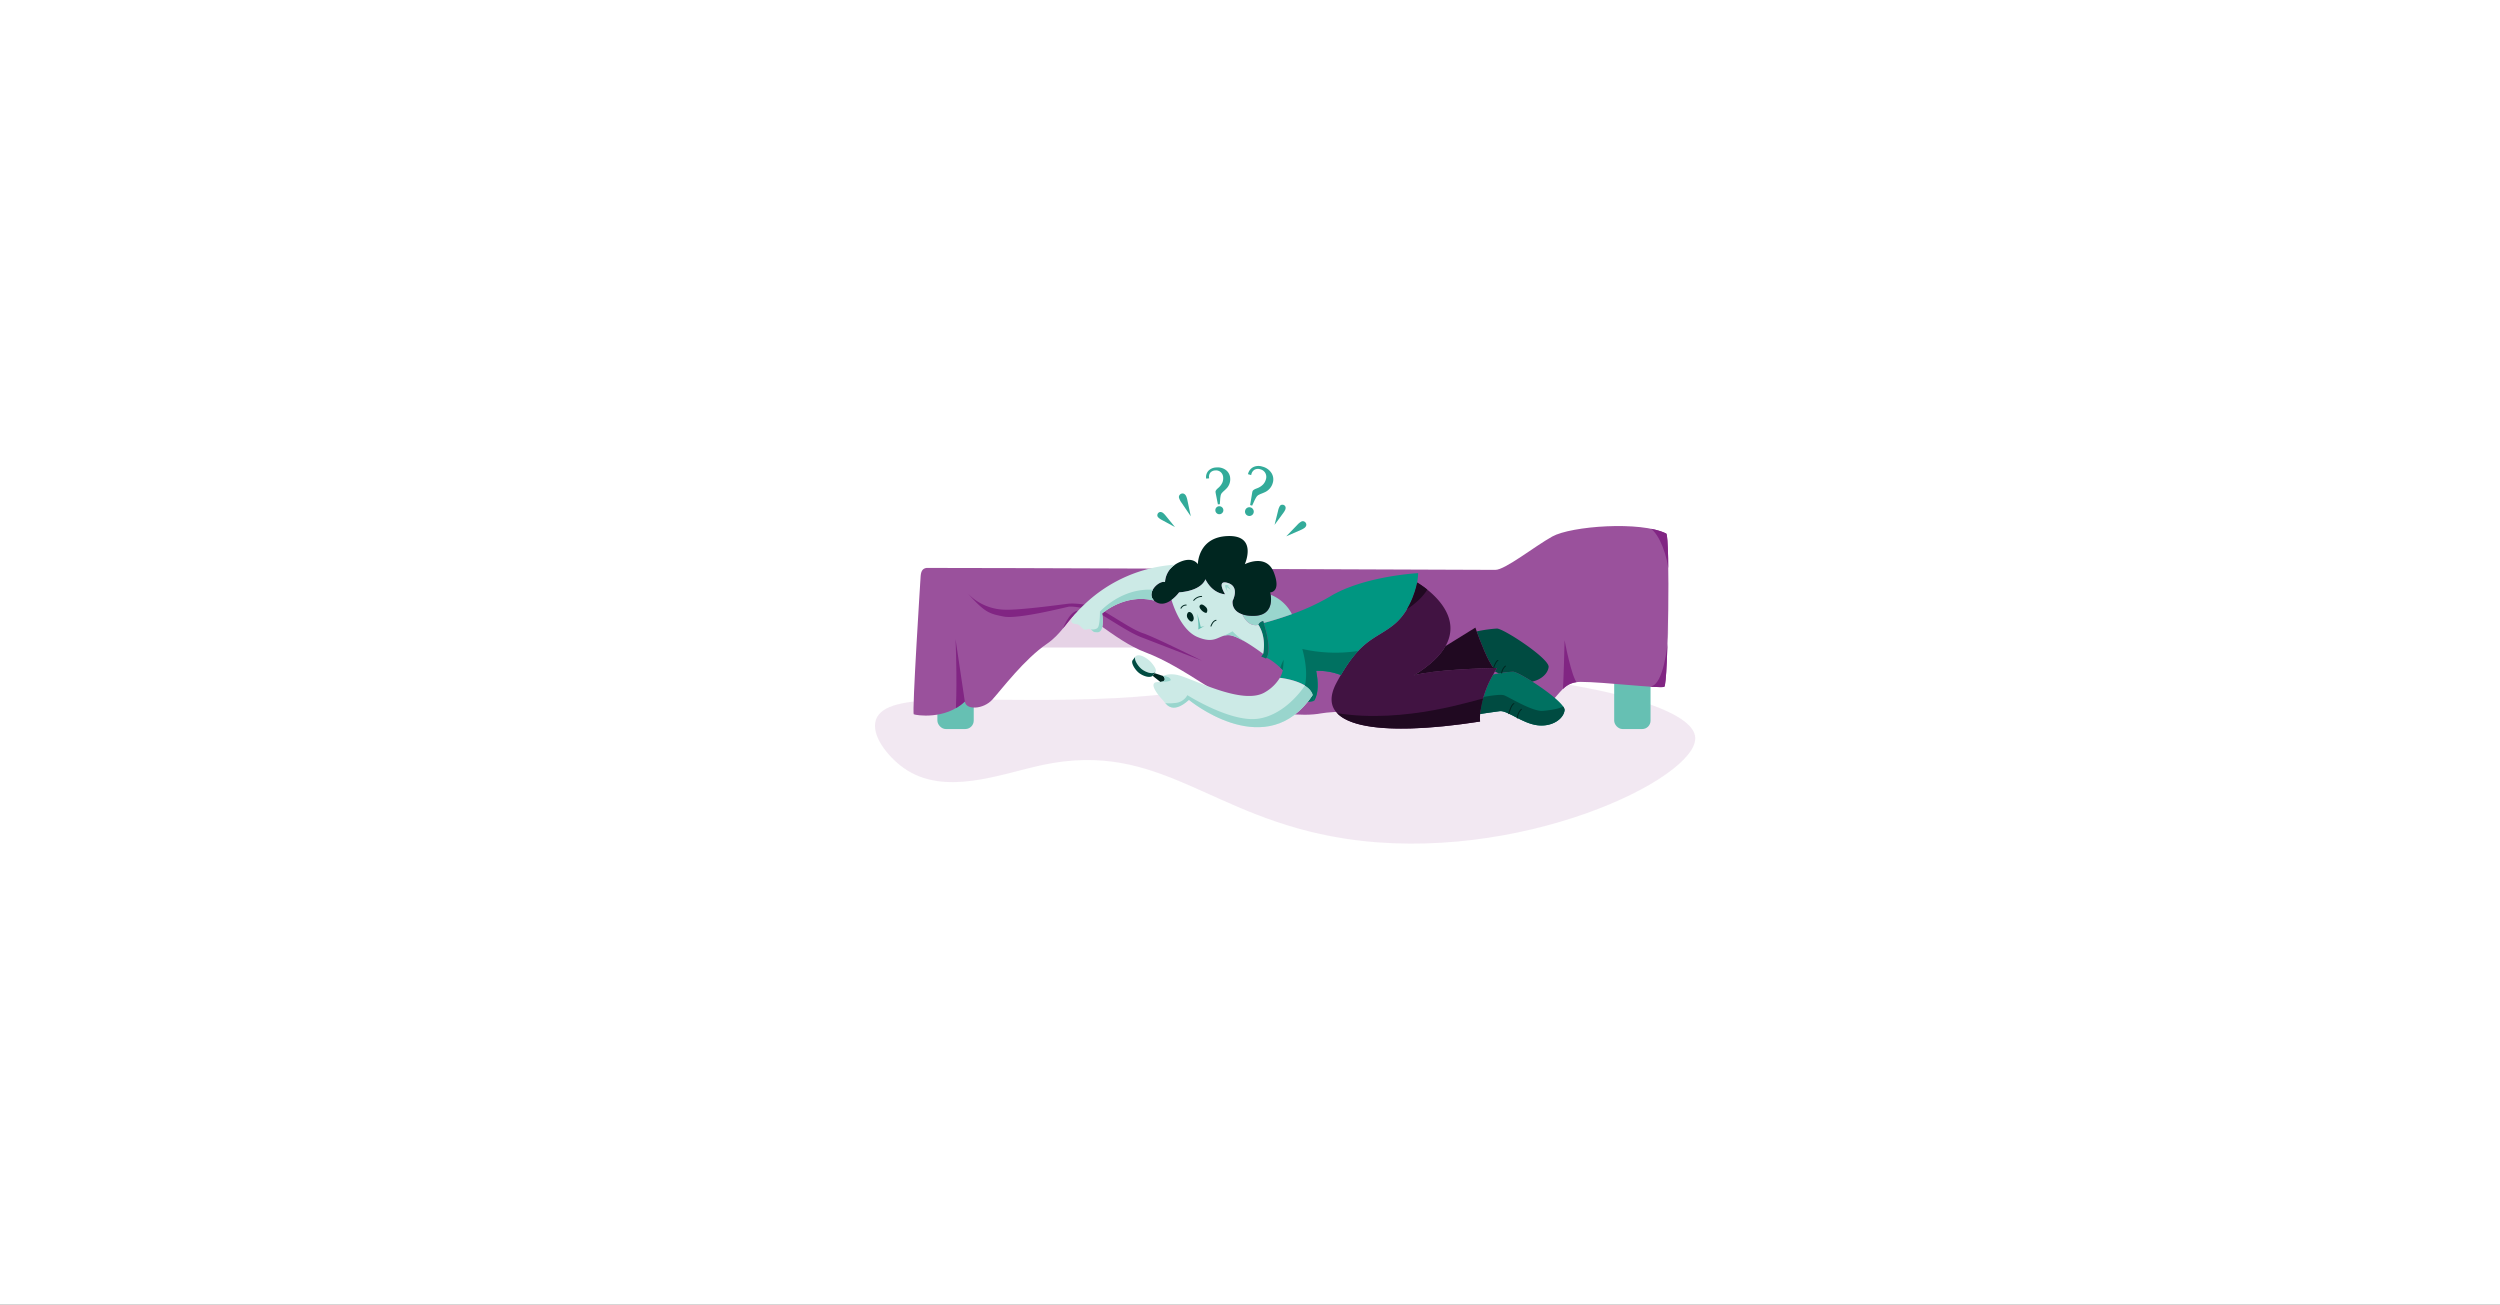 <svg xmlns="http://www.w3.org/2000/svg" xmlns:xlink="http://www.w3.org/1999/xlink" width="891" height="465" viewBox="0 0 891 465">
  <rect x="0" y="0" width="891" height="465" fill="#333333" stroke="none"/>
  <defs>
    <clipPath id="clip-path">
      <path id="Trazado_2668" data-name="Trazado 2668" d="M-507.394-1031.076c5.359,3.4,11.724,8.317,11.514,10.2-.335,3.013-4.351,6.025-9.706,5.356s-10.711-5.356-13.388-5.021-7.009,1.018-7.009,1.018a35.817,35.817,0,0,1,4.649-14.084s.844-.178,2-.385a34.467,34.467,0,0,1,5.048-.606C-513.415-1034.594-510.583-1033.1-507.394-1031.076Z" fill="none"/>
    </clipPath>
    <clipPath id="clip-path-2">
      <path id="Trazado_2673" data-name="Trazado 2673" d="M-587.432-1023.874c-16.57,20.754-42.325-.679-42.325-.679-6.359,5.69-8.367,1-9.371,0a20.061,20.061,0,0,1-2.192-2.694h0c-1.172-1.754-1.878-3.665.522-3.665a8.492,8.492,0,0,0,.87-.04c2.661-.288,1.145-1.952.984-2.122l-.014-.014s2.343-1.338,6.36,0c7.028,2.343,22.759,10.376,30.122,5.69a14.779,14.779,0,0,0,5.117-5.03l0,0s10.279,1.027,11.755,6.028Q-586.5-1025.043-587.432-1023.874Z" fill="none"/>
    </clipPath>
    <clipPath id="clip-path-3">
      <path id="Trazado_2676" data-name="Trazado 2676" d="M-549.6-1033.3c7.022-1.981,23.9-2.5,28.466-2.607.739-.017,1.158-.024,1.158-.024-.258.419-.506.83-.74,1.239-.217.368-.422.733-.616,1.091a35.817,35.817,0,0,0-4.649,14.084,13.957,13.957,0,0,0-.02,2.664c-36.481,5.689-59.574,2.008-51.207-13.723q.8-1.51,1.573-2.834c7.487-12.876,12.578-12.906,18.843-17.916,6.694-5.355,8.367-15.061,8.367-15.061s17.32,9.85,10.111,22.651C-540.183-1040.417-543.7-1036.9-549.6-1033.3Z" fill="none"/>
    </clipPath>
    <clipPath id="clip-path-4">
      <path id="Trazado_2684" data-name="Trazado 2684" d="M-709.615-1023.973c.35,3.151,6.652,2.8,9.8-.7,3.461-3.846,11.323-14.331,19.5-19.923,4.656-3.184,7.106-7.735,9.907-10.536,2.666-2.666,13.7,9.337,25.207,13.654,14,5.251,28.358,17.855,36.76,19.605s18.555,3.5,25.907,2.1,61.3-1.8,68.619-1.05c17.155,1.75,13.654-10.153,23.807-10.153,8.06,0,28.358,2.451,29.758,1.75s2.1-53.915.7-54.615c-9.1-4.551-33.892-2.682-40.611,1.051-6.3,3.5-16.805,11.9-20.306,11.9s-201.93-.811-202.705-.7c-1.226.175-1.751,1.05-2.1,2.8,0,0-3.151,49.014-2.451,49.364s11.2,2.1,18.205-4.551l-3.151-21.706" fill="none"/>
    </clipPath>
    <clipPath id="clip-path-5">
      <path id="Trazado_2688" data-name="Trazado 2688" d="M-585.6-1026.4c-1.476-5-11.755-6.028-11.755-6.028l0,0a9.27,9.27,0,0,0,1.054-2.758c-.14-.141-3.614-3.6-5.793-4.338.539-.776,1.734-3.678-.994-12.45l.077-.024s4.391-1.1,9.957-3.122a77.685,77.685,0,0,0,13.508-6.249c12.049-7.363,31.461-8.367,31.461-8.367a22.526,22.526,0,0,1-.335,3.347s-1.673,9.706-8.367,15.061c-6.265,5.01-11.356,5.04-18.843,17.916a22.68,22.68,0,0,0-8.786-1.5c.753,3.956.891,7.959-.652,10.529a1.319,1.319,0,0,1-.466.288A4.558,4.558,0,0,0-585.6-1026.4Z" fill="none"/>
    </clipPath>
    <clipPath id="clip-path-6">
      <path id="Trazado_2691" data-name="Trazado 2691" d="M-634.743-1072.742a8.1,8.1,0,0,0-3.548,6.185c-2.219-.632-6.841,3.836-3.909,6.587-10.433-2.621-18.515,4.625-18.515,4.625.334,2.009.692,6.694-1.674,6.694-1.673,0-1.339-.335-2.343-1-.836-.555-1.673.335-2.342,0-.9-.448-1.128-1.088-2.009-1.673-1-.67-6.359.669,2.176-7.364A51.565,51.565,0,0,1-634.743-1072.742Z" fill="none"/>
    </clipPath>
    <clipPath id="clip-path-7">
      <path id="Trazado_2693" data-name="Trazado 2693" d="M-604.989-1051.328c3.012,4.685,1.673,10.375,1.673,10.375s-8.7-6.694-12.384-6.694-4.6,3.381-11.044.67c-6.359-2.678-9.224-13.207-9.224-13.207a13.815,13.815,0,0,0,2.7-2.691c8.367-.67,9.372-4.686,9.372-4.686,2.677,5.355,7.028,5.355,7.028,5.355s-3.347-5.355,1-4.016,1.674,6.359,1.674,6.359-.65,3.471,3.464,4.823C-608.433-1050.046-604.989-1051.328-604.989-1051.328Z" fill="none"/>
    </clipPath>
    <clipPath id="clip-No_se_encontró_la_página">
      <rect width="891" height="465"/>
    </clipPath>
  </defs>
  <g id="No_se_encontró_la_página" data-name="No se encontró la página" clip-path="url(#clip-No_se_encontró_la_página)">
    <rect width="891" height="465" fill="#fff"/>
    <g id="Componente_373_4" data-name="Componente 373 – 4" transform="translate(289 64)">
      <g id="Grupo_5532" data-name="Grupo 5532" transform="translate(764.5 1210)">
        <path id="Trazado_2453" data-name="Trazado 2453" d="M-619.441-1094.242l-.788-3.985c-.015-.095-.028-.181-.039-.26s-.017-.147-.021-.2q-.042-.512.819-1.276l.358-.316a5.283,5.283,0,0,0,1.247-1.7,3.9,3.9,0,0,0,.3-1.886,2.661,2.661,0,0,0-.882-1.876,2.519,2.519,0,0,0-1.94-.592,2.441,2.441,0,0,0-1.719.749,2.322,2.322,0,0,0-.484,1.788l.023.285-1.071.087-.008-.1a3.378,3.378,0,0,1,.826-2.683,3.972,3.972,0,0,1,2.72-1.184,4.914,4.914,0,0,1,3.486.9,3.9,3.9,0,0,1,1.553,2.935,4.63,4.63,0,0,1-.295,2.054,4.714,4.714,0,0,1-1.16,1.74q-.233.235-.656.628a7.4,7.4,0,0,0-.964.976,2.3,2.3,0,0,0-.32.781,11.016,11.016,0,0,0-.193,1.62l-.11,1.459Zm.63,3.507a1.36,1.36,0,0,1-1.039-.336,1.376,1.376,0,0,1-.491-.966,1.376,1.376,0,0,1,.324-1.038,1.359,1.359,0,0,1,.978-.492,1.384,1.384,0,0,1,1.039.335,1.358,1.358,0,0,1,.5.966,1.358,1.358,0,0,1-.342,1.034A1.388,1.388,0,0,1-618.811-1090.735Z" fill="#33ab9a"/>
      </g>
      <g id="Grupo_5533" data-name="Grupo 5533" transform="translate(764.5 1210)">
        <path id="Trazado_2454" data-name="Trazado 2454" d="M-608.651-1090.167a1.483,1.483,0,0,1-.935-.742,1.508,1.508,0,0,1-.131-1.177,1.514,1.514,0,0,1,.729-.938,1.49,1.49,0,0,1,1.19-.127,1.514,1.514,0,0,1,.935.742,1.488,1.488,0,0,1,.143,1.18,1.486,1.486,0,0,1-.746.927A1.515,1.515,0,0,1-608.651-1090.167Zm.7-3.829.724-4.379c.02-.1.04-.2.06-.281s.038-.156.054-.215q.155-.539,1.329-.99l.487-.186a5.767,5.767,0,0,0,1.928-1.261,4.246,4.246,0,0,0,1.028-1.815,2.91,2.91,0,0,0-.182-2.257,2.754,2.754,0,0,0-1.758-1.351,2.662,2.662,0,0,0-2.045.107,2.535,2.535,0,0,0-1.182,1.643l-.086.3-1.129-.323.028-.1a3.693,3.693,0,0,1,1.876-2.428,4.336,4.336,0,0,1,3.236-.166,5.359,5.359,0,0,1,3.221,2.258,4.271,4.271,0,0,1,.463,3.6,5.061,5.061,0,0,1-1.091,1.987,5.179,5.179,0,0,1-1.854,1.336q-.328.15-.913.39a8.056,8.056,0,0,0-1.36.628,2.5,2.5,0,0,0-.627.676,12.018,12.018,0,0,0-.82,1.583l-.672,1.45Z" fill="#33ab9a"/>
      </g>
      <g id="Grupo_5534" data-name="Grupo 5534" transform="translate(764.5 1210)">
        <path id="Trazado_2455" data-name="Trazado 2455" d="M-629.1-1089.983l-3.29-4.837a5.831,5.831,0,0,1-.912-1.763,1.167,1.167,0,0,1,.232-1.029,1.318,1.318,0,0,1,.878-.5,1.184,1.184,0,0,1,.934.274,1.944,1.944,0,0,1,.513.691,6.82,6.82,0,0,1,.4,1.272Z" fill="#33ab9a"/>
      </g>
      <g id="Grupo_5535" data-name="Grupo 5535" transform="translate(764.5 1210)">
        <path id="Trazado_2456" data-name="Trazado 2456" d="M-634.731-1086.143l-4.591-2.495a5.188,5.188,0,0,1-1.445-1.027,1.041,1.041,0,0,1-.236-.913,1.171,1.171,0,0,1,.493-.754,1.058,1.058,0,0,1,.853-.164,1.743,1.743,0,0,1,.691.339,6.183,6.183,0,0,1,.837.847Z" fill="#33ab9a"/>
      </g>
      <g id="Grupo_5536" data-name="Grupo 5536" transform="translate(764.5 1210)">
        <path id="Trazado_2457" data-name="Trazado 2457" d="M-595.091-1082.846l3.936-4.074a5.657,5.657,0,0,1,1.491-1.213,1.128,1.128,0,0,1,1.021.018,1.279,1.279,0,0,1,.647.733,1.149,1.149,0,0,1-.077.939,1.853,1.853,0,0,1-.554.623,6.64,6.64,0,0,1-1.126.63Z" fill="#33ab9a"/>
      </g>
      <g id="Grupo_5537" data-name="Grupo 5537" transform="translate(764.5 1210)">
        <path id="Trazado_2458" data-name="Trazado 2458" d="M-599.246-1086.934l1.262-5.071a5.2,5.2,0,0,1,.63-1.657,1.038,1.038,0,0,1,.824-.458,1.177,1.177,0,0,1,.854.287,1.058,1.058,0,0,1,.373.785,1.728,1.728,0,0,1-.154.754,6.2,6.2,0,0,1-.609,1.023Z" fill="#33ab9a"/>
      </g>
      <path id="Trazado_2459" data-name="Trazado 2459" d="M-741.3-1017.5c3.679-10.61,34.359-5.9,77.371-7.352,44.5-1.5,46.723-7.721,82.973-9.8,58.455-3.357,130.578,8.348,131.636,23.456,1.021,14.573-63.137,45.662-124.984,36.06-48.226-7.487-65.443-35.119-107.48-26.257-15.158,3.2-35.121,11.469-49.714,1.05C-737.015-1004.282-743.226-1011.938-741.3-1017.5Z" transform="translate(764.5 1210)" fill="#e6d3e6" opacity="0.5"/>
      <rect id="Rectángulo_2104" data-name="Rectángulo 2104" width="12.954" height="28.358" rx="2.976" transform="translate(286.299 167.472)" fill="#66c0b3"/>
      <rect id="Rectángulo_2105" data-name="Rectángulo 2105" width="12.954" height="28.358" rx="3.014" transform="translate(45.083 167.472)" fill="#66c0b3"/>
      <rect id="Rectángulo_2106" data-name="Rectángulo 2106" width="266.424" height="27.658" rx="4.894" transform="translate(39.131 139.114)" fill="#e6d3e6"/>
      <path id="Trazado_2644" data-name="Trazado 2644" d="M-709.615-1023.973c.35,3.151,6.652,2.8,9.8-.7,3.461-3.846,11.323-14.331,19.5-19.923,4.656-3.184,7.106-7.735,9.907-10.536,2.666-2.666,13.7,9.337,25.207,13.654,14,5.251,28.358,17.855,36.76,19.605s18.555,3.5,25.907,2.1,61.3-1.8,68.619-1.05c17.155,1.75,13.654-10.153,23.807-10.153,8.06,0,28.358,2.451,29.758,1.75s2.1-53.915.7-54.615c-9.1-4.551-33.892-2.682-40.611,1.051-6.3,3.5-16.805,11.9-20.306,11.9s-201.93-.811-202.705-.7c-1.226.175-1.926.875-2.1,2.8,0,0-3.151,49.014-2.451,49.364s11.2,2.1,18.205-4.551l-3.151-21.706" transform="translate(764.5 1210)" fill="#9a519c"/>
      <path id="Trazado_2645" data-name="Trazado 2645" d="M-507.394-1031.076c5.359,3.4,11.724,8.317,11.514,10.2-.335,3.013-4.351,6.025-9.706,5.356s-10.711-5.356-13.388-5.021-7.009,1.018-7.009,1.018a35.817,35.817,0,0,1,4.649-14.084s.844-.178,2-.385a34.467,34.467,0,0,1,5.048-.606C-513.415-1034.594-510.583-1033.1-507.394-1031.076Z" transform="translate(764.5 1210)" fill="#007161"/>
      <path id="Trazado_2646" data-name="Trazado 2646" d="M-519.978-1049.99c2.343,0,18.742,10.711,18.408,13.723-.248,2.225-2.5,4.451-5.824,5.191-3.189-2.025-6.021-3.518-6.894-3.518a34.467,34.467,0,0,0-5.048.606c-.478-.248-.94-.485-1.382-.706.234-.409.482-.82.74-1.239,0,0-.419.007-1.158.024-1.972-2.092-4.9-9.843-6.048-13.033l.161-.057A48.673,48.673,0,0,1-519.978-1049.99Z" transform="translate(764.5 1210)" fill="#004b41"/>
      <path id="Trazado_2647" data-name="Trazado 2647" d="M-549.6-1033.3c7.022-1.981,23.9-2.5,28.466-2.607.739-.017,1.158-.024,1.158-.024-.258.419-.506.83-.74,1.239-.217.368-.422.733-.616,1.091a35.817,35.817,0,0,0-4.649,14.084,13.957,13.957,0,0,0-.02,2.664c-36.481,5.689-59.574,2.008-51.207-13.723q.8-1.51,1.573-2.834c7.487-12.876,12.578-12.906,18.843-17.916,6.694-5.355,8.367-15.061,8.367-15.061s17.32,9.85,10.111,22.651C-540.183-1040.417-543.7-1036.9-549.6-1033.3Z" transform="translate(764.5 1210)" fill="#411342"/>
      <path id="Trazado_2648" data-name="Trazado 2648" d="M-527.184-1048.942c1.148,3.19,4.076,10.941,6.048,13.033-4.569.107-21.444.626-28.466,2.607,5.9-3.594,9.419-7.115,11.286-10.436l10.64-6.586S-527.495-1049.8-527.184-1048.942Z" transform="translate(764.5 1210)" fill="#200921"/>
      <path id="Trazado_2649" data-name="Trazado 2649" d="M-585.6-1026.4c-1.476-5-11.755-6.028-11.755-6.028l0,0a9.27,9.27,0,0,0,1.054-2.758c-.14-.141-3.614-3.6-5.793-4.338.539-.776,1.734-3.678-.994-12.45l.077-.024s4.391-1.1,9.957-3.122a77.685,77.685,0,0,0,13.508-6.249c12.049-7.363,31.461-8.367,31.461-8.367a22.526,22.526,0,0,1-.335,3.347s-1.673,9.706-8.367,15.061c-6.265,5.01-11.356,5.04-18.843,17.916a22.68,22.68,0,0,0-8.786-1.5c.753,3.956.891,7.959-.652,10.529a1.319,1.319,0,0,1-.466.288A4.558,4.558,0,0,0-585.6-1026.4Z" transform="translate(764.5 1210)" fill="#009681"/>
      <path id="Trazado_2650" data-name="Trazado 2650" d="M-585.6-1026.4a4.558,4.558,0,0,1,.063,2.3,5.011,5.011,0,0,1-1.891.224Q-586.5-1025.044-585.6-1026.4Z" transform="translate(764.5 1210)" fill="#007161"/>
      <path id="Trazado_2651" data-name="Trazado 2651" d="M-587.432-1023.874c-16.57,20.754-42.325-.679-42.325-.679-6.359,5.69-8.367,1-9.371,0a20.061,20.061,0,0,1-2.192-2.694h0c-1.172-1.754-1.878-3.665.522-3.665a8.492,8.492,0,0,0,.87-.04c2.661-.288,1.145-1.952.984-2.122l-.014-.014s2.343-1.338,6.36,0c7.028,2.343,22.759,10.376,30.122,5.69a14.779,14.779,0,0,0,5.117-5.03l0,0s10.279,1.027,11.755,6.028Q-586.5-1025.043-587.432-1023.874Z" transform="translate(764.5 1210)" fill="#cceae6"/>
      <path id="Trazado_2652" data-name="Trazado 2652" d="M-593.061-1055.124v0c-5.566,2.018-9.957,3.122-9.957,3.122l-.077.024q-.105-.342-.221-.693s-1.339.335-1.673,1.339c0,0-3.444,1.282-5.74-3.712a12.482,12.482,0,0,0,3.9.532c6.727,0,6.53-5.412,6.2-7.53A14.516,14.516,0,0,1-593.061-1055.124Z" transform="translate(764.5 1210)" fill="#99d5cd"/>
      <path id="Trazado_2653" data-name="Trazado 2653" d="M-599.467-1069.9c2.677,7.029-1.339,7.029-1.339,7.029a7.731,7.731,0,0,1,.171.837c.335,2.118.532,7.53-6.2,7.53a12.482,12.482,0,0,1-3.9-.532c-4.114-1.352-3.464-4.823-3.464-4.823s2.677-5.02-1.674-6.359-1,4.016-1,4.016-4.351,0-7.028-5.355c0,0-1.005,4.016-9.372,4.686a13.815,13.815,0,0,1-2.7,2.691c-1.587,1.164-3.672,1.988-5.67.656a4.348,4.348,0,0,1-.562-.442c-2.932-2.751,1.69-7.219,3.909-6.587a8.1,8.1,0,0,1,3.548-6.185h0a9.546,9.546,0,0,1,1.469-.843c5.021-2.343,6.694.669,6.694.669s0-9.706,10.71-10.041,6.025,10.041,6.025,10.041S-602.145-1076.932-599.467-1069.9Z" transform="translate(764.5 1210)" fill="#002620"/>
      <path id="Trazado_2654" data-name="Trazado 2654" d="M-603.095-1051.974c2.728,8.772,1.533,11.674.994,12.45a1.178,1.178,0,0,1-.211.245,8.6,8.6,0,0,0-1.673-.67l.669-1s1.339-5.69-1.673-10.375c.334-1,1.673-1.339,1.673-1.339Q-603.2-1052.316-603.095-1051.974Z" transform="translate(764.5 1210)" fill="#007161"/>
      <path id="Trazado_2655" data-name="Trazado 2655" d="M-604.989-1051.328c3.012,4.685,1.673,10.375,1.673,10.375s-8.7-6.694-12.384-6.694-4.6,3.381-11.044.67c-6.359-2.678-9.224-13.207-9.224-13.207a13.815,13.815,0,0,0,2.7-2.691c8.367-.67,9.372-4.686,9.372-4.686,2.677,5.355,7.028,5.355,7.028,5.355s-3.347-5.355,1-4.016,1.674,6.359,1.674,6.359-.65,3.471,3.464,4.823C-608.433-1050.046-604.989-1051.328-604.989-1051.328Z" transform="translate(764.5 1210)" fill="#cceae6"/>
      <path id="Trazado_2656" data-name="Trazado 2656" d="M-638.947-1033.074c.161.17,1.677,1.834-.984,2.122v0l-2.778-2.189,0,0,.712-.944Z" transform="translate(764.5 1210)" fill="#002620"/>
      <path id="Trazado_2657" data-name="Trazado 2657" d="M-643.633-1038.356c.68.68,2.638,2.956,1.965,3.826l-.024.03a.666.666,0,0,1-.133.117c-1.085.723-3.25,0-4.7-1.084-1.352-1.014-2.989-3.565-2.326-4.522l.04-.054a.607.607,0,0,1,.12-.117C-647.244-1041.244-644.356-1039.075-643.633-1038.356Z" transform="translate(764.5 1210)" fill="#cceae6"/>
      <path id="Trazado_2658" data-name="Trazado 2658" d="M-649.835-1038.677l.988-1.312c-.663.957.974,3.508,2.326,4.522,1.446,1.084,3.611,1.807,4.7,1.084a.666.666,0,0,0,.133-.117l-.308.408-.712.944,0,0a.73.73,0,0,1-.124.1c-1.081.723-3.246,0-4.692-1.085a7.18,7.18,0,0,1-1.376-1.442c-.82-1.118-1.385-2.44-.957-3.073Z" transform="translate(764.5 1210)" fill="#004b41"/>
      <path id="Trazado_2659" data-name="Trazado 2659" d="M-624.113-1050.994a27.19,27.19,0,0,1-2.358,1.355c.334-1.339-.346-5.668-.346-5.668a44.781,44.781,0,0,1,1.225,4.726A3.76,3.76,0,0,0-624.113-1050.994Z" transform="translate(764.5 1210)" fill="#66c0b3"/>
      <path id="Trazado_2660" data-name="Trazado 2660" d="M-630.122-1055.664c.529-.529,1.339,0,1.673.669s.67,1.674,0,2.343c-.586.587-1.49-.521-1.751-.967A1.8,1.8,0,0,1-630.122-1055.664Z" transform="translate(764.5 1210)" fill="#002620"/>
      <path id="Trazado_2661" data-name="Trazado 2661" d="M-625.771-1058.341c.529-.53,1.339,0,2.008.669a1.615,1.615,0,0,1,.335,2.008c-.335.335-1.339-.335-1.674-.669S-626.44-1057.672-625.771-1058.341Z" transform="translate(764.5 1210)" fill="#002620"/>
      <path id="Trazado_2662" data-name="Trazado 2662" d="M-628.042-1060.033a3.78,3.78,0,0,1,2.8-1.4" transform="translate(764.5 1210)" fill="none" stroke="#002620" stroke-linecap="round" stroke-linejoin="round" stroke-width="0.35"/>
      <path id="Trazado_2663" data-name="Trazado 2663" d="M-632.593-1057.232a2.029,2.029,0,0,1,1.832-1.125" transform="translate(764.5 1210)" fill="none" stroke="#002620" stroke-linecap="round" stroke-linejoin="round" stroke-width="0.35"/>
      <path id="Trazado_2664" data-name="Trazado 2664" d="M-621.907-1050.857s.571-1.821,1.792-2.082" transform="translate(764.5 1210)" fill="none" stroke="#002620" stroke-linecap="round" stroke-linejoin="round" stroke-width="0.35"/>
      <path id="Trazado_2665" data-name="Trazado 2665" d="M-521.176-1035.951c.312-.982.876-2.44,1.533-2.659" transform="translate(764.5 1210)" fill="none" stroke="#002620" stroke-linecap="round" stroke-linejoin="round" stroke-width="0.35"/>
      <path id="Trazado_2666" data-name="Trazado 2666" d="M-518.308-1034.162a4.013,4.013,0,0,1,1.342-2.44" transform="translate(764.5 1210)" fill="none" stroke="#002620" stroke-linecap="round" stroke-linejoin="round" stroke-width="0.35"/>
      <g id="Grupo_5611" data-name="Grupo 5611" transform="translate(764.5 1210)">
        <g id="Grupo_5610" data-name="Grupo 5610" clip-path="url(#clip-path)">
          <path id="Trazado_2667" data-name="Trazado 2667" d="M-524.764-1025.6c1.575-.3,5.777-1,7.177-.646s10.153,5.952,14,5.6,7.352-1.051,8.4-2.451,1.4,2.451.7,3.5-3.851,5.952-7,5.952-11.553-4.552-15.054-5.252-7.352.35-8.753.35-5.251-2.1-3.5-3.851A27.685,27.685,0,0,1-524.764-1025.6Z" fill="#004b41"/>
        </g>
      </g>
      <path id="Trazado_2669" data-name="Trazado 2669" d="M-615.964-1063.009c-.35-1.4-.7-2.1.7-2.1C-615.964-1065.46-618.064-1066.51-615.964-1063.009Z" transform="translate(764.5 1210)" fill="#99d5cd"/>
      <path id="Trazado_2670" data-name="Trazado 2670" d="M-616.314-1064.759a6.529,6.529,0,0,1,1.4,1.05,2.737,2.737,0,0,0-1.05-1.4C-616.664-1065.46-616.757-1064.981-616.314-1064.759Z" transform="translate(764.5 1210)" fill="#99d5cd"/>
      <g id="Grupo_5613" data-name="Grupo 5613" transform="translate(764.5 1210)">
        <g id="Grupo_5612" data-name="Grupo 5612" clip-path="url(#clip-path-2)">
          <path id="Trazado_2671" data-name="Trazado 2671" d="M-588.422-1029.683s-6.543,10.387-16.689,11.836c-9.8,1.4-25.207-8.4-25.207-8.4a5.392,5.392,0,0,1-4.551,2.8,14.683,14.683,0,0,1-5.6-.35s2.1,3.851,5.6,3.5,5.6-1.4,6.652-.7,20.3,9.452,25.207,8.4,20.3-10.153,20.655-12.6S-588.422-1029.683-588.422-1029.683Z" fill="#99d5cd"/>
          <path id="Trazado_2672" data-name="Trazado 2672" d="M-640.928-1030.91s5.154.05,4.659-.94c-.351-.7-1.051-1.051-3.151-1.4C-641.28-1033.561-640.928-1030.91-640.928-1030.91Z" fill="#99d5cd"/>
        </g>
      </g>
      <g id="Grupo_5615" data-name="Grupo 5615" transform="translate(764.5 1210)">
        <g id="Grupo_5614" data-name="Grupo 5614" clip-path="url(#clip-path-3)">
          <path id="Trazado_2674" data-name="Trazado 2674" d="M-524.94-1025.008c-2.1.16-27.714,9.138-52.017,5.174s19.109,10.39,27.862,7.589,24.156-3.851,24.156-3.851Z" fill="#200921"/>
          <path id="Trazado_2675" data-name="Trazado 2675" d="M-548.4-1066.51l3.851,2.1s-1.4,3.5-7.579,7.611C-557.818-1053.008-548.4-1066.51-548.4-1066.51Z" fill="#200921"/>
        </g>
      </g>
      <path id="Trazado_2677" data-name="Trazado 2677" d="M-515.746-1019.648s.788-3.232,1.792-3.566" transform="translate(764.5 1210)" fill="none" stroke="#002620" stroke-linecap="round" stroke-linejoin="round" stroke-width="0.35"/>
      <g id="Grupo_5617" data-name="Grupo 5617" transform="translate(764.5 1210)">
        <g id="Grupo_5616" data-name="Grupo 5616" clip-path="url(#clip-path-4)">
          <path id="Trazado_2678" data-name="Trazado 2678" d="M-712.941-1046.2l3.851,25.907-3.851,1.05S-712.24-1028.349-712.941-1046.2Z" fill="#812583"/>
          <path id="Trazado_2679" data-name="Trazado 2679" d="M-662.177-1055.657c-2.061-1.125-8.752-2.451-10.5-2.1s-18.108,4.5-23.107,3.5c-5.251-1.05-6.652-1.4-12.953-8.4a18.8,18.8,0,0,0,13.3,5.952c5.294.212,19.877-1.785,22.406-2.1,2.8-.35,8.4.35,11.2,1.751,4.624,2.311,11.554,7.352,15.755,8.752s21.006,9.8,21.006,9.8-19.218-7.445-21.706-8.4C-651.324-1048.655-658.326-1053.556-662.177-1055.657Z" fill="#812583"/>
          <path id="Trazado_2680" data-name="Trazado 2680" d="M-674.78-1049.7s2.1-5.952,5.251-6.652C-668.12-1056.67-674.78-1049.7-674.78-1049.7Z" fill="#812583"/>
          <path id="Trazado_2681" data-name="Trazado 2681" d="M-491.329-1030.45c-2.1-2.1-4.552-15.4-4.552-15.4s-.35,16.1-.7,18.555S-488.842-1027.962-491.329-1030.45Z" fill="#812583"/>
          <path id="Trazado_2682" data-name="Trazado 2682" d="M-465.422-1085.765c3.5,2.1,6.3,10.5,6.652,15.754,1.05,3.5.7-16.454.7-16.454Z" fill="#812583"/>
          <path id="Trazado_2683" data-name="Trazado 2683" d="M-459.212-1044.7s-1.309,14.6-5.86,15.3c-4.512.694,8.052,3.5,7,0S-459.212-1044.7-459.212-1044.7Z" fill="#812583"/>
        </g>
      </g>
      <path id="Trazado_2685" data-name="Trazado 2685" d="M-512.707-1018.106a4.559,4.559,0,0,1,1.431-3.1" transform="translate(764.5 1210)" fill="none" stroke="#002620" stroke-linecap="round" stroke-linejoin="round" stroke-width="0.35"/>
      <g id="Grupo_5619" data-name="Grupo 5619" transform="translate(764.5 1210)">
        <g id="Grupo_5618" data-name="Grupo 5618" clip-path="url(#clip-path-5)">
          <path id="Trazado_2686" data-name="Trazado 2686" d="M-588.422-1029.683c.816-3.568.407-8.227-.935-13.02a53.676,53.676,0,0,0,19.956.7c10.4-1.733-5.6,9.8-5.6,9.8l-10.5,10.152Z" fill="#007161"/>
          <path id="Trazado_2687" data-name="Trazado 2687" d="M-596.336-1035.166a34.18,34.18,0,0,0,.328-3.686,17.945,17.945,0,0,0-1.4,3.5c0,.518.575.461.874.4A.251.251,0,0,0-596.336-1035.166Z" fill="#007161"/>
        </g>
      </g>
      <path id="Trazado_2689" data-name="Trazado 2689" d="M-634.743-1072.742a8.1,8.1,0,0,0-3.548,6.185c-2.219-.632-6.841,3.836-3.909,6.587-10.433-2.621-18.515,4.625-18.515,4.625.334,2.009.692,6.694-1.674,6.694-1.673,0-1.339-.335-2.343-1-.836-.555-1.673.335-2.342,0-.9-.448-1.128-1.088-2.009-1.673-1-.67-6.359.669,2.176-7.364A51.565,51.565,0,0,1-634.743-1072.742Z" transform="translate(764.5 1210)" fill="#cceae6"/>
      <g id="Grupo_5621" data-name="Grupo 5621" transform="translate(764.5 1210)">
        <g id="Grupo_5620" data-name="Grupo 5620" clip-path="url(#clip-path-6)">
          <path id="Trazado_2690" data-name="Trazado 2690" d="M-664.977-1049.7s2.1.35,2.8-.7.7-5.6.7-5.6,8.052-9.1,19.955-7.7-3.151,5.251-3.151,5.251-5.951-1.75-9.1,1.051-5.252,10.152-8.053,10.152A2.994,2.994,0,0,1-664.977-1049.7Z" fill="#99d5cd"/>
        </g>
      </g>
      <g id="Grupo_5623" data-name="Grupo 5623" transform="translate(764.5 1210)">
        <g id="Grupo_5622" data-name="Grupo 5622" clip-path="url(#clip-path-7)">
          <path id="Trazado_2692" data-name="Trazado 2692" d="M-617.4-1047.393c.723-.259,3.189-1.612,3.189-1.612a24.833,24.833,0,0,0,4.17,3.554C-607.912-1044.1-617.4-1047.393-617.4-1047.393Z" fill="#99d5cd"/>
        </g>
      </g>
      <rect id="Rectángulo_2120" data-name="Rectángulo 2120" width="338" height="338" fill="none"/>
    </g>
  </g>
</svg>
